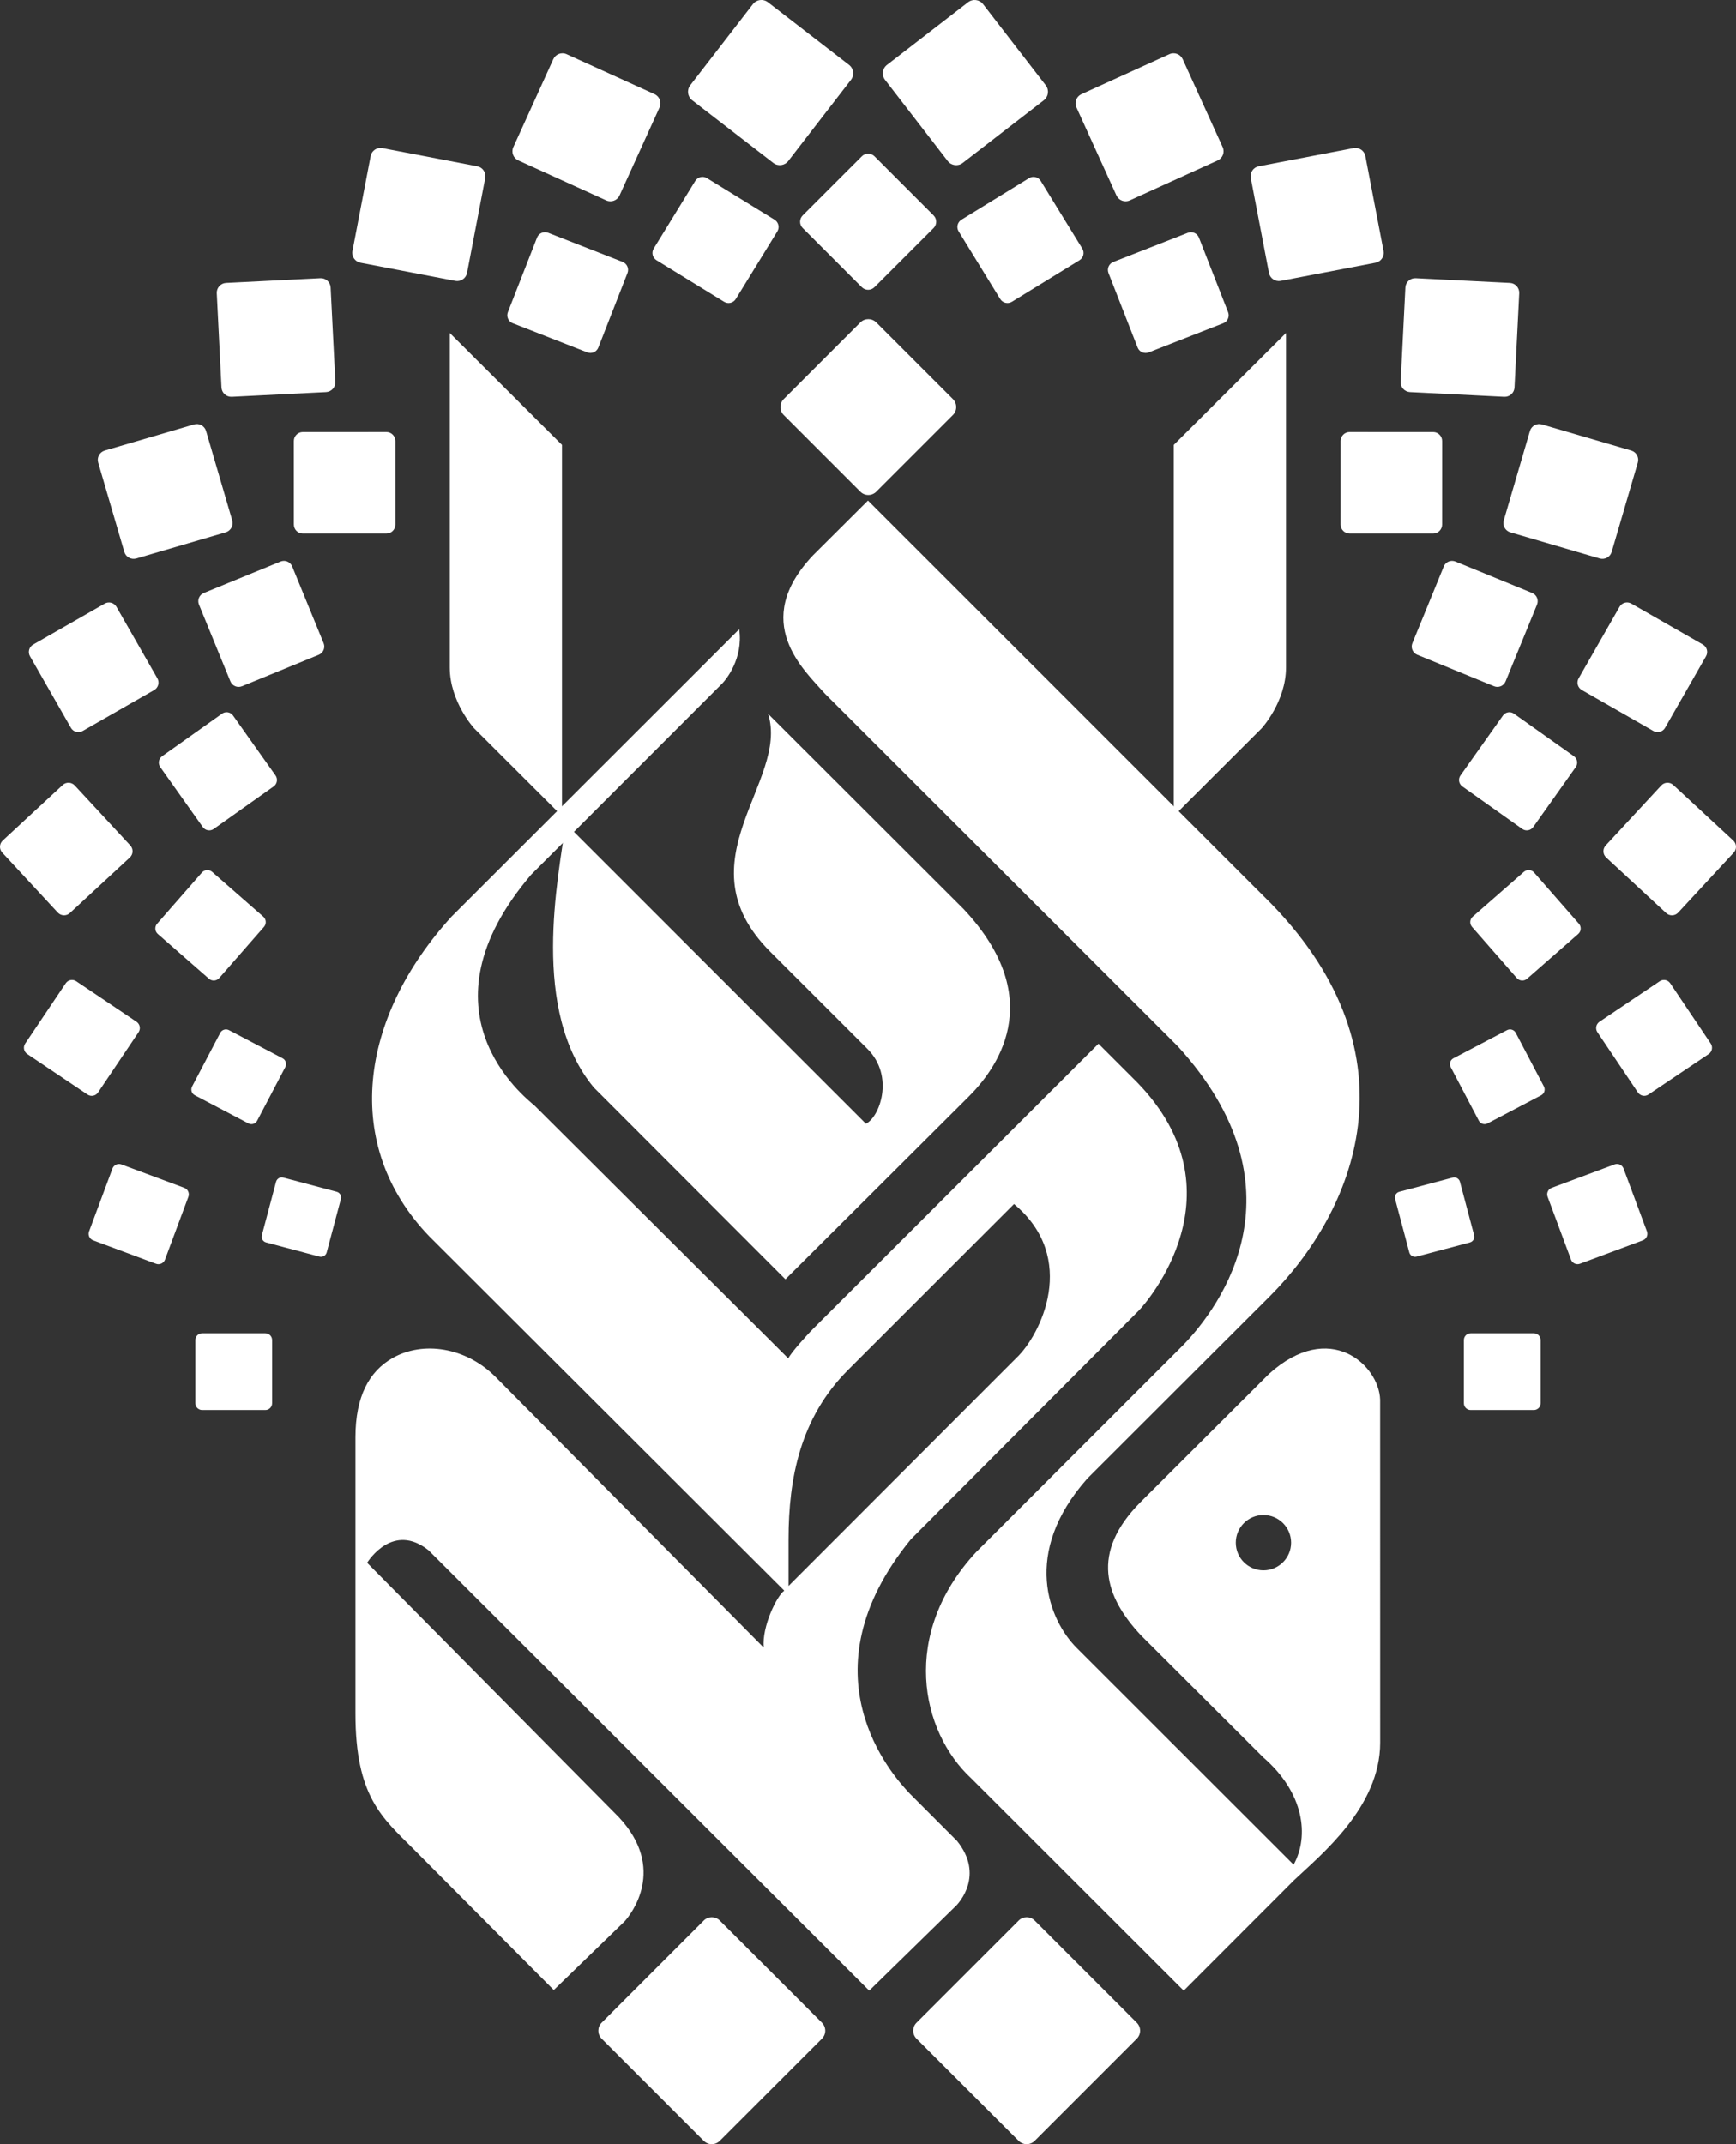<?xml version="1.0" encoding="utf-8"?>
<!DOCTYPE svg PUBLIC "-//W3C//DTD SVG 1.1//EN" "http://www.w3.org/Graphics/SVG/1.1/DTD/svg11.dtd">
<svg version="1.1" xmlns="http://www.w3.org/2000/svg" xmlns:xlink="http://www.w3.org/1999/xlink" x="0px" y="0px"
	 width="85.812px" height="105.97px" viewBox="88.924 25.045 85.812 105.97" enable-background="new 88.924 25.045 85.812 105.97"
	 xml:space="preserve">
<rect x="88.924" y="25.045" width="85.812" height="105.97" fill="#333333" stroke="none"/>
<g id="svg_logo_org">
	<g class="logo_svg_text">
		<g class="logo_svg_ya">
			<path fill="#FFFFFF" d="M126.891,60.324l9.664,9.648c4.274,4.555,1.501,8.021,0.255,9.267l-9.063,9.031l-9.466-9.474
				c-3.161-3.812-1.757-10.349-1.398-13.052l14.843,14.837c0.669-0.307,1.437-2.339,0.074-3.701l-4.803-4.8
				C122.524,67.606,127.958,63.664,126.891,60.324z"/>
			<path fill="#FFFFFF" d="M145.118,125.012c0.218,0.218,0.218,0.571,0,0.789l-5.05,5.05c-0.218,0.218-0.571,0.218-0.789,0
				l-5.05-5.05c-0.218-0.218-0.218-0.571,0-0.789l5.05-5.05c0.218-0.218,0.571-0.218,0.789,0L145.118,125.012z"/>
			<path fill="#FFFFFF" d="M129.553,125.012c0.218,0.218,0.218,0.571,0,0.789l-5.05,5.05c-0.218,0.218-0.571,0.218-0.789,0
				l-5.05-5.05c-0.218-0.218-0.218-0.571,0-0.789l5.05-5.05c0.218-0.218,0.571-0.218,0.789,0L129.553,125.012z"/>
		</g>
		
		<g class="logo_svg_fa">
			<path fill="#FFFFFF" d="M157.146,94.222c-0.054-1.712-2.49-3.981-5.488-1.282l-6.362,6.349
				c-2.486,2.511-1.752,4.677,0.029,6.579l6.035,6.022c2.031,1.756,2.291,3.894,1.508,5.312l-10.729-10.721
				c-1.357-1.362-2.742-4.672,0.531-8.362l9.036-9.025c4.159-4.171,7.404-11.824,0.058-19.383
				c-0.038-0.039-19.935-19.927-19.935-19.927l-2.724,2.712c-3.106,3.296-0.446,5.652,0.599,6.835l17.44,17.424
				c6.332,6.941,2.232,12.781,0.19,14.843l-10.161,10.156c-3.753,4.054-2.749,8.852-0.239,11.181l10.503,10.492l5.46-5.466
				c1.305-1.237,4.251-3.595,4.251-6.794L157.146,94.222z M151.377,102.654c-0.755,0-1.367-0.612-1.367-1.367
				s0.612-1.367,1.367-1.367s1.367,0.612,1.367,1.367S152.132,102.654,151.377,102.654z"/>
				<path fill="#FFFFFF" d="M136.027,44.768c0.218,0.218,0.218,0.571,0,0.789l-3.787,3.787c-0.218,0.218-0.571,0.218-0.789,0
				l-3.787-3.787c-0.218-0.218-0.218-0.571,0-0.789l3.787-3.787c0.218-0.218,0.571-0.218,0.789,0L136.027,44.768z"/>
		</g>
		<g class="logo_svg_teme">
			<path fill="#FFFFFF" d="M145.229,89.803c0.38-0.399,5.164-5.839-0.08-11.251l-1.926-1.925l-14.061,14.044
				c-0.315,0.308-1.169,1.257-1.272,1.51l-12.531-12.485c-0.54-0.468-5.931-4.676-0.182-11.422l9.461-9.465
				c0.15-0.154,1.04-1.205,0.825-2.666l-14.21,14.193c-4.586,5.023-5.441,11.323-1.103,15.818l17.541,17.504
				c-0.363,0.251-1.109,1.77-1.016,2.814l-13.268-13.389c-1.459-1.456-3.574-1.779-5.081-0.92
				c-1.148,0.654-1.833,1.886-1.834,3.919v13.647c0,4.097,1.324,5.151,2.85,6.677l6.956,6.991l3.502-3.395
				c0.318-0.353,2.096-2.605-0.288-5.15l-12.443-12.572c0.086-0.134,1.3-2.004,3.039-0.616l21.783,21.762l4.327-4.229
				c0.085-0.103,1.384-1.472,0.01-3.174l-2.332-2.335c-0.85-0.889-5.387-5.91,0.057-12.573L145.229,89.803z M127.902,103.426
				v-2.308c0-3.024,0.588-6.014,2.936-8.361l8.21-8.206c3.213,2.678,1.306,6.486,0.116,7.606L127.902,103.426z"/>
		</g>
	</g>
	<g>
		<g class="logo_svg_goldasteh">
			<path fill="#FFFFFF" d="M152.492,41.502l-5.546,5.53v18.341l4.337-4.329c0,0,1.209-1.312,1.209-3.015
				C152.492,53.892,152.492,41.502,152.492,41.502z"/>
			<path fill="#FFFFFF" d="M111.157,41.502l5.546,5.53v18.341l-4.337-4.329c0,0-1.209-1.312-1.209-3.015
				C111.157,53.892,111.157,41.502,111.157,41.502z"/>
		</g>
		<g class="logo_svg_dot">
			<path fill="#FFFFFF" d="M140.521,30c0.231-0.178,0.273-0.51,0.095-0.74l-3.098-4.01c-0.178-0.231-0.51-0.273-0.74-0.095
				l-4.01,3.098c-0.231,0.178-0.273,0.51-0.095,0.74l3.098,4.01c0.178,0.231,0.51,0.273,0.74,0.095L140.521,30z"/>
			<path fill="#FFFFFF" d="M144.11,34.702c0.114,0.25,0.408,0.361,0.658,0.247l4.346-1.975c0.25-0.114,0.361-0.408,0.247-0.658
				l-1.975-4.346c-0.114-0.25-0.408-0.361-0.658-0.247l-4.346,1.975c-0.25,0.114-0.361,0.408-0.247,0.658L144.11,34.702z"/>
			<path fill="#FFFFFF" d="M157.314,37.447l-0.898-4.688c-0.052-0.27-0.312-0.446-0.582-0.395l-4.688,0.898
				c-0.27,0.052-0.446,0.312-0.395,0.582l0.898,4.688c0.052,0.27,0.312,0.446,0.582,0.395l4.688-0.898
				C157.189,37.977,157.366,37.717,157.314,37.447z"/>
			<path fill="#FFFFFF" d="M158.621,44.423l4.658,0.233c0.268,0.013,0.496-0.193,0.509-0.461l0.233-4.658
				c0.013-0.268-0.193-0.496-0.461-0.509l-4.658-0.233c-0.268-0.013-0.496,0.193-0.509,0.461l-0.233,4.658
				C158.146,44.182,158.353,44.41,158.621,44.423z"/>
			<path fill="#FFFFFF" d="M163.583,51.354l4.414,1.292c0.254,0.074,0.52-0.071,0.594-0.325l1.292-4.414
				c0.074-0.254-0.071-0.52-0.325-0.594l-4.414-1.292c-0.254-0.074-0.52,0.071-0.594,0.325l-1.292,4.414
				C163.183,51.014,163.329,51.28,163.583,51.354z"/>
			<path fill="#FFFFFF" d="M168.981,55.033l-2.023,3.536c-0.116,0.203-0.046,0.463,0.158,0.579l3.536,2.023
				c0.203,0.116,0.463,0.046,0.579-0.158l2.023-3.536c0.116-0.203,0.046-0.463-0.158-0.579l-3.536-2.023
				C169.356,54.759,169.097,54.829,168.981,55.033z"/>
			<path fill="#FFFFFF" d="M174.601,66.587l-2.965-2.746c-0.171-0.158-0.437-0.148-0.595,0.023l-2.746,2.965
				c-0.158,0.171-0.148,0.437,0.023,0.595l2.965,2.746c0.171,0.158,0.437,0.148,0.595-0.023l2.746-2.965
				C174.782,67.011,174.771,66.745,174.601,66.587z"/>
			<path fill="#FFFFFF" d="M171.485,73.641c-0.115-0.171-0.347-0.217-0.519-0.102l-2.978,2.002
				c-0.171,0.115-0.217,0.347-0.102,0.519l2.002,2.978c0.115,0.171,0.347,0.217,0.519,0.102l2.978-2.002
				c0.171-0.115,0.217-0.347,0.102-0.519L171.485,73.641z"/>
			<path fill="#FFFFFF" d="M169.177,82.796c-0.067-0.179-0.265-0.27-0.444-0.203l-3.105,1.156c-0.179,0.067-0.27,0.265-0.203,0.444
				l1.156,3.105c0.067,0.179,0.265,0.27,0.444,0.203l3.105-1.156c0.179-0.067,0.27-0.265,0.203-0.444L169.177,82.796z"/>
			<path fill="#FFFFFF" d="M164.744,90.938h-3.124c-0.185,0-0.335,0.15-0.335,0.335v3.124c0,0.185,0.15,0.335,0.335,0.335h3.124
				c0.185,0,0.335-0.15,0.335-0.335v-3.124C165.079,91.088,164.929,90.938,164.744,90.938z"/>
			<path fill="#FFFFFF" d="M161.791,86.09l-0.701-2.638c-0.041-0.156-0.202-0.249-0.358-0.208l-2.638,0.701
				c-0.156,0.041-0.249,0.202-0.208,0.358l0.701,2.638c0.041,0.156,0.202,0.249,0.358,0.208l2.638-0.701
				C161.739,86.406,161.832,86.246,161.791,86.09z"/>
			<path fill="#FFFFFF" d="M163.85,76.092c-0.082-0.157-0.276-0.217-0.433-0.135l-2.65,1.391c-0.157,0.082-0.217,0.276-0.135,0.433
				l1.391,2.65c0.082,0.157,0.276,0.217,0.433,0.135l2.65-1.391c0.157-0.082,0.217-0.276,0.135-0.433L163.85,76.092z"/>
			<path fill="#FFFFFF" d="M163.901,73.382c0.131,0.15,0.358,0.165,0.508,0.034l2.527-2.212c0.15-0.131,0.165-0.358,0.034-0.508
				l-2.212-2.527c-0.131-0.15-0.358-0.165-0.508-0.034l-2.527,2.212c-0.15,0.131-0.165,0.358-0.034,0.508L163.901,73.382z"/>
			<path fill="#FFFFFF" d="M161.208,63.911l2.962,2.101c0.175,0.124,0.418,0.083,0.542-0.092l2.101-2.962
				c0.124-0.175,0.083-0.418-0.092-0.542l-2.962-2.101c-0.175-0.124-0.418-0.083-0.542,0.092l-2.101,2.962
				C160.992,63.544,161.033,63.787,161.208,63.911z"/>
			<path fill="#FFFFFF" d="M163.347,58.719l1.554-3.795c0.092-0.225-0.016-0.481-0.24-0.573l-3.795-1.554
				c-0.225-0.092-0.481,0.016-0.573,0.24l-1.554,3.795c-0.092,0.225,0.016,0.481,0.24,0.573l3.795,1.554
				C162.999,59.051,163.255,58.944,163.347,58.719z"/>
			<path fill="#FFFFFF" d="M160.209,50.971l0.001-4.131c0-0.244-0.198-0.443-0.443-0.443l-4.131-0.001
				c-0.244,0-0.443,0.198-0.443,0.443l-0.001,4.131c0,0.244,0.198,0.443,0.443,0.443l4.131,0.001
				C160.01,51.413,160.209,51.215,160.209,50.971z"/>
			<path fill="#FFFFFF" d="M132.151,32.769c-0.173-0.173-0.453-0.173-0.626,0l-2.922,2.921c-0.173,0.173-0.173,0.453,0,0.626
				l2.921,2.922c0.173,0.173,0.453,0.173,0.626,0l2.922-2.921c0.173-0.173,0.173-0.453,0-0.626L132.151,32.769z"/>
			<path fill="#FFFFFF" d="M148.189,36.79c-0.085-0.218-0.331-0.325-0.549-0.24l-3.682,1.44c-0.218,0.085-0.325,0.331-0.24,0.549
				l1.44,3.682c0.085,0.218,0.331,0.325,0.549,0.24l3.682-1.44c0.218-0.085,0.325-0.331,0.24-0.549L148.189,36.79z"/>
			<path fill="#FFFFFF" d="M140.368,33.987c-0.122-0.198-0.38-0.259-0.578-0.138l-3.341,2.054c-0.198,0.122-0.259,0.38-0.138,0.578
				l2.054,3.341c0.122,0.198,0.38,0.259,0.578,0.138l3.341-2.054c0.198-0.122,0.259-0.38,0.138-0.578L140.368,33.987z"/>
			<path fill="#FFFFFF" d="M130.892,28.252l-4.01-3.098c-0.231-0.178-0.562-0.136-0.74,0.095l-3.098,4.01
				c-0.178,0.231-0.136,0.562,0.095,0.74l4.01,3.098c0.231,0.178,0.562,0.136,0.74-0.095l3.098-4.01
				C131.165,28.762,131.123,28.43,130.892,28.252z"/>
			<path fill="#FFFFFF" d="M114.546,32.974l4.346,1.975c0.25,0.114,0.545,0.003,0.658-0.247l1.975-4.346
				c0.114-0.25,0.003-0.545-0.247-0.658l-4.346-1.975c-0.25-0.114-0.545-0.003-0.658,0.247l-1.975,4.346
				C114.185,32.565,114.296,32.86,114.546,32.974z"/>
			<path fill="#FFFFFF" d="M112.514,33.262l-4.688-0.898c-0.27-0.052-0.53,0.125-0.582,0.395l-0.898,4.688
				c-0.052,0.27,0.125,0.53,0.395,0.582l4.688,0.898c0.27,0.052,0.53-0.125,0.582-0.395l0.898-4.688
				C112.96,33.574,112.784,33.314,112.514,33.262z"/>
			<path fill="#FFFFFF" d="M100.381,44.656l4.658-0.233c0.268-0.013,0.474-0.241,0.461-0.509l-0.233-4.658
				c-0.013-0.268-0.241-0.474-0.509-0.461l-4.658,0.233c-0.268,0.013-0.474,0.241-0.461,0.509l0.233,4.658
				C99.885,44.463,100.113,44.669,100.381,44.656z"/>
			<path fill="#FFFFFF" d="M95.069,52.321c0.074,0.254,0.34,0.4,0.594,0.325l4.414-1.292c0.254-0.074,0.4-0.34,0.325-0.594
				l-1.292-4.414c-0.074-0.254-0.34-0.4-0.594-0.325l-4.414,1.292c-0.254,0.074-0.4,0.34-0.325,0.594L95.069,52.321z"/>
			<path fill="#FFFFFF" d="M92.43,61.014c0.116,0.203,0.376,0.274,0.579,0.158l3.536-2.023c0.203-0.116,0.274-0.376,0.158-0.579
				l-2.023-3.536c-0.116-0.203-0.376-0.274-0.579-0.158l-3.536,2.023c-0.203,0.116-0.274,0.376-0.158,0.579L92.43,61.014z"/>
			<path fill="#FFFFFF" d="M92.377,70.17l2.965-2.746c0.171-0.158,0.181-0.424,0.023-0.595l-2.746-2.965
				c-0.158-0.171-0.424-0.181-0.595-0.023l-2.965,2.746c-0.171,0.158-0.181,0.424-0.023,0.595l2.746,2.965
				C91.94,70.317,92.206,70.328,92.377,70.17z"/>
			<path fill="#FFFFFF" d="M93.77,79.038l2.002-2.978c0.115-0.171,0.07-0.404-0.102-0.519l-2.978-2.002
				c-0.171-0.115-0.404-0.07-0.519,0.102l-2.002,2.978c-0.115,0.171-0.07,0.404,0.102,0.519l2.978,2.002
				C93.423,79.255,93.655,79.209,93.77,79.038z"/>
			<path fill="#FFFFFF" d="M98.032,83.75l-3.105-1.156c-0.179-0.067-0.377,0.024-0.444,0.203l-1.156,3.105
				c-0.067,0.179,0.024,0.377,0.203,0.444l3.105,1.156c0.179,0.067,0.377-0.024,0.444-0.203l1.156-3.105
				C98.301,84.015,98.21,83.816,98.032,83.75z"/>
			<path fill="#FFFFFF" d="M102.04,90.938h-3.124c-0.185,0-0.335,0.15-0.335,0.335v3.124c0,0.185,0.15,0.335,0.335,0.335h3.124
				c0.185,0,0.335-0.15,0.335-0.335v-3.124C102.374,91.088,102.225,90.938,102.04,90.938z"/>
			<path fill="#FFFFFF" d="M105.566,83.945l-2.638-0.701c-0.156-0.041-0.316,0.051-0.358,0.208l-0.701,2.638
				c-0.041,0.156,0.051,0.316,0.208,0.358l2.638,0.701c0.156,0.041,0.316-0.051,0.358-0.208l0.701-2.638
				C105.815,84.146,105.722,83.986,105.566,83.945z"/>
			<path fill="#FFFFFF" d="M101.637,80.431l1.391-2.65c0.082-0.157,0.022-0.351-0.135-0.433l-2.65-1.391
				c-0.157-0.082-0.351-0.022-0.433,0.135l-1.391,2.65c-0.082,0.157-0.022,0.351,0.135,0.433l2.65,1.391
				C101.361,80.648,101.555,80.588,101.637,80.431z"/>
			<path fill="#FFFFFF" d="M98.903,68.169l-2.212,2.527c-0.131,0.15-0.116,0.377,0.034,0.508l2.527,2.212
				c0.15,0.131,0.377,0.116,0.508-0.034l2.212-2.527c0.131-0.15,0.116-0.377-0.034-0.508l-2.527-2.212
				C99.261,68.005,99.034,68.02,98.903,68.169z"/>
			<path fill="#FFFFFF" d="M102.544,63.369l-2.101-2.962c-0.124-0.175-0.367-0.217-0.542-0.092l-2.962,2.101
				c-0.175,0.124-0.217,0.367-0.092,0.542l2.101,2.962c0.124,0.175,0.367,0.217,0.542,0.092l2.962-2.101
				C102.627,63.787,102.668,63.544,102.544,63.369z"/>
			<path fill="#FFFFFF" d="M104.921,56.832l-1.554-3.795c-0.092-0.225-0.349-0.332-0.573-0.24l-3.795,1.554
				c-0.225,0.092-0.332,0.349-0.24,0.573l1.554,3.795c0.092,0.225,0.349,0.332,0.573,0.24l3.795-1.554
				C104.905,57.314,105.013,57.057,104.921,56.832z"/>
			<path fill="#FFFFFF" d="M108.024,46.396l-4.131,0.001c-0.244,0-0.443,0.198-0.443,0.443l0.001,4.131
				c0,0.244,0.198,0.443,0.443,0.443l4.131-0.001c0.244,0,0.443-0.198,0.443-0.443l-0.001-4.131
				C108.467,46.594,108.269,46.396,108.024,46.396z"/>
			<path fill="#FFFFFF" d="M119.701,37.989l-3.682-1.44c-0.218-0.085-0.464,0.022-0.549,0.24l-1.44,3.682
				c-0.085,0.218,0.022,0.464,0.24,0.549l3.682,1.44c0.218,0.085,0.464-0.022,0.549-0.24l1.44-3.682
				C120.027,38.32,119.919,38.074,119.701,37.989z"/>
			<path fill="#FFFFFF" d="M127.211,35.903l-3.341-2.054c-0.198-0.122-0.456-0.06-0.578,0.138l-2.054,3.341
				c-0.122,0.198-0.06,0.456,0.138,0.578l3.341,2.054c0.198,0.122,0.456,0.06,0.578-0.138l2.054-3.341
				C127.47,36.283,127.408,36.025,127.211,35.903z"/>
		</g>
	</g>
</g>
</svg>